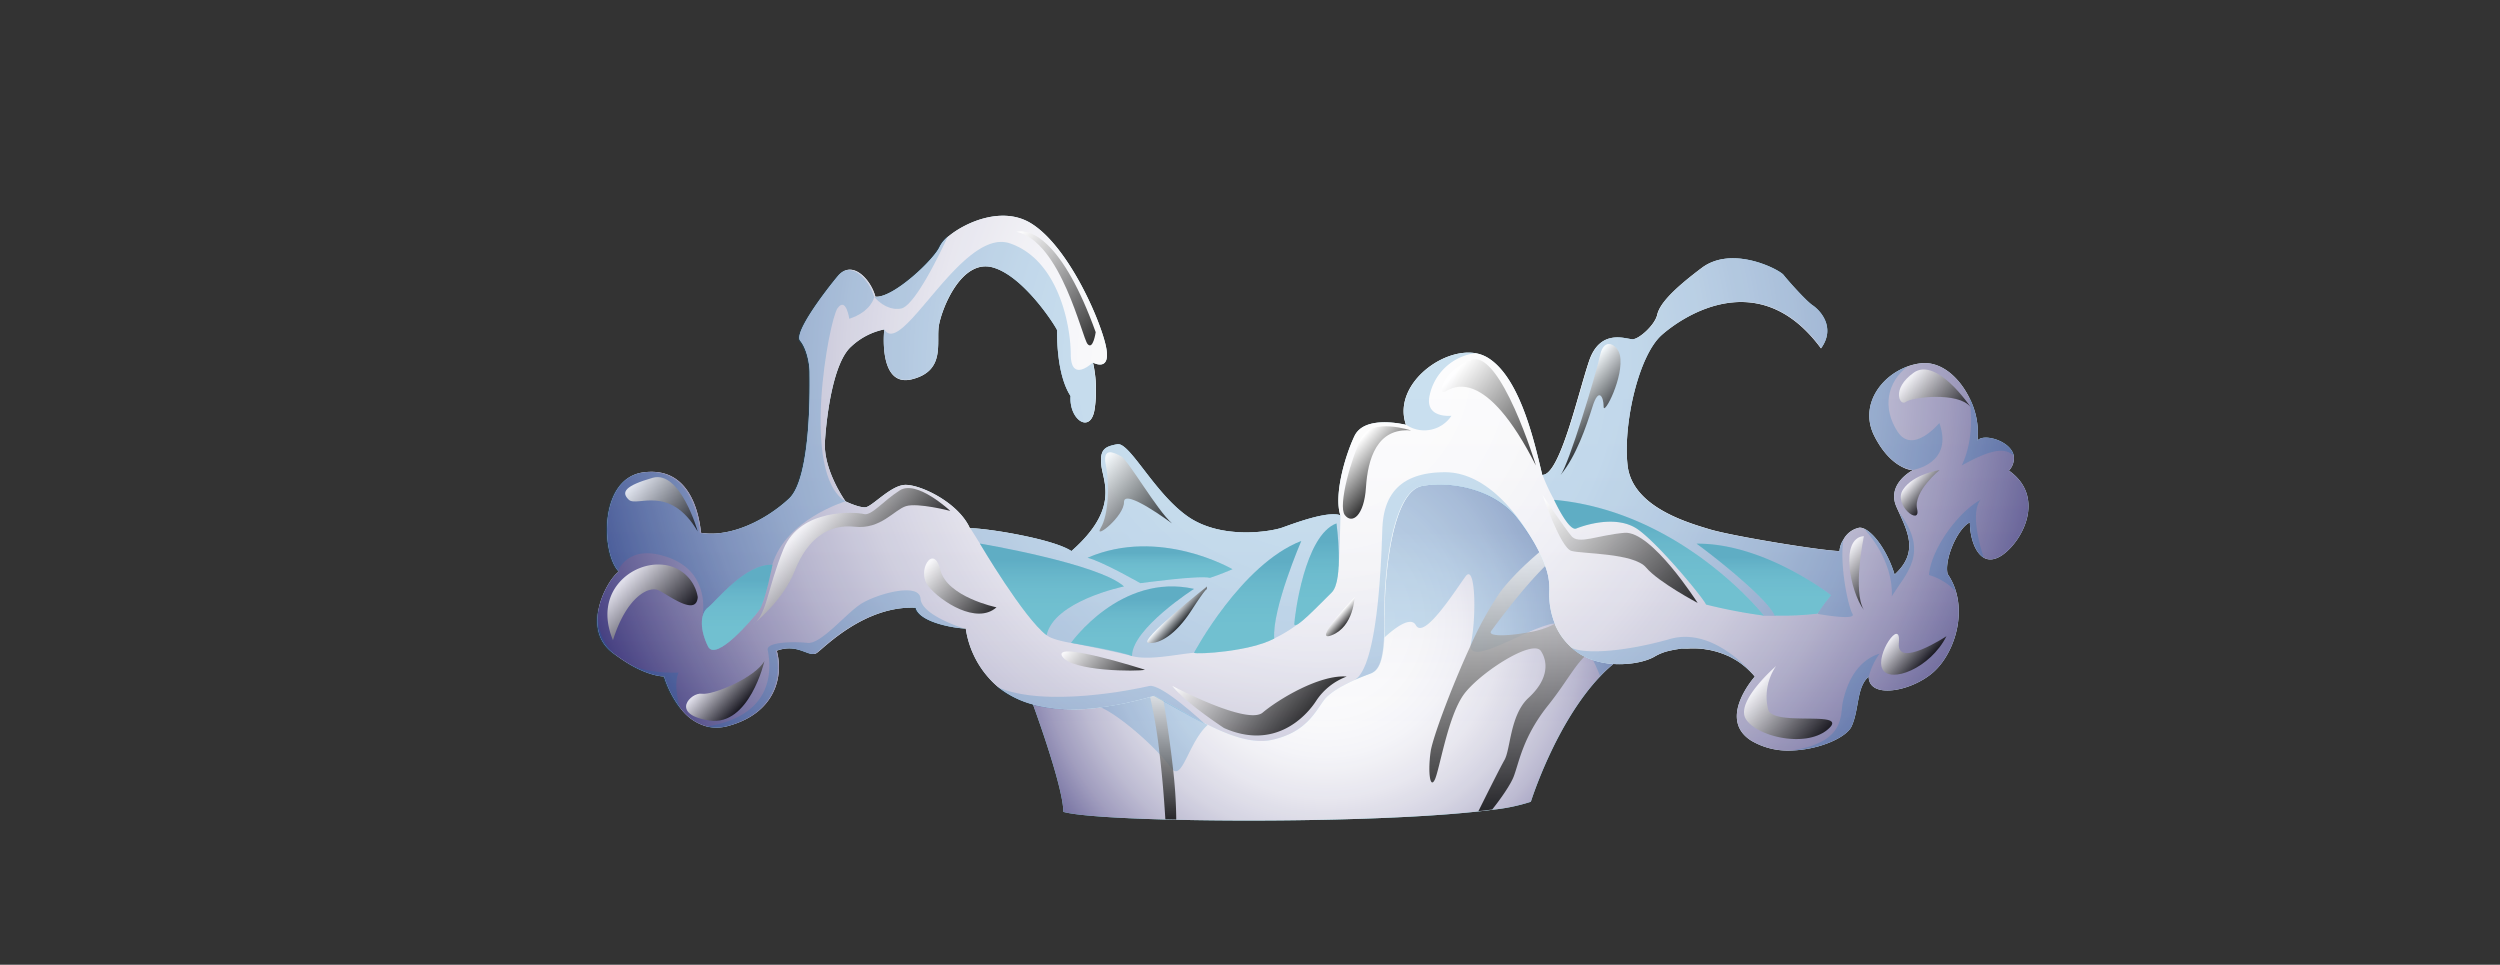 <svg xmlns="http://www.w3.org/2000/svg" xmlns:xlink="http://www.w3.org/1999/xlink" viewBox="0 0 512.37 197.72"><rect x="0" y="0" width="512.37" height="197.72" fill="#333333" stroke="none"/><defs><style>.cls-1{isolation:isolate;}.cls-2{fill:none;}.cls-3{fill:#81d0d3;}.cls-10,.cls-4,.cls-6{mix-blend-mode:color-burn;}.cls-4{fill:url(#radial-gradient);}.cls-11,.cls-12,.cls-13,.cls-14,.cls-15,.cls-16,.cls-17,.cls-18,.cls-19,.cls-5{opacity:0.1;mix-blend-mode:multiply;}.cls-5{fill:url(#linear-gradient);}.cls-6{fill:#0071bc;opacity:0.2;}.cls-20,.cls-21,.cls-22,.cls-23,.cls-24,.cls-25,.cls-26,.cls-27,.cls-28,.cls-29,.cls-30,.cls-31,.cls-32,.cls-33,.cls-34,.cls-35,.cls-36,.cls-37,.cls-38,.cls-39,.cls-7,.cls-8{opacity:0.8;}.cls-7,.cls-8{mix-blend-mode:screen;}.cls-7{fill:url(#linear-gradient-2);}.cls-8{fill:url(#linear-gradient-3);}.cls-9{fill:#d9f7ff;}.cls-10{fill:url(#radial-gradient-2);}.cls-11{fill:url(#linear-gradient-4);}.cls-12{fill:url(#linear-gradient-5);}.cls-13{fill:url(#linear-gradient-6);}.cls-14{fill:url(#linear-gradient-7);}.cls-15{fill:url(#linear-gradient-8);}.cls-16{fill:url(#linear-gradient-9);}.cls-17{fill:url(#linear-gradient-10);}.cls-18{fill:url(#linear-gradient-11);}.cls-19{fill:url(#linear-gradient-12);}.cls-20,.cls-21,.cls-22,.cls-23,.cls-24,.cls-25,.cls-26,.cls-27,.cls-28,.cls-29,.cls-30,.cls-31,.cls-32,.cls-33,.cls-34,.cls-35,.cls-36,.cls-37,.cls-38,.cls-39{mix-blend-mode:color-dodge;}.cls-20{fill:url(#linear-gradient-13);}.cls-21{fill:url(#linear-gradient-14);}.cls-22{fill:url(#linear-gradient-15);}.cls-23{fill:url(#linear-gradient-16);}.cls-24{fill:url(#linear-gradient-17);}.cls-25{fill:url(#linear-gradient-18);}.cls-26{fill:url(#linear-gradient-19);}.cls-27{fill:url(#linear-gradient-20);}.cls-28{fill:url(#linear-gradient-21);}.cls-29{fill:url(#linear-gradient-22);}.cls-30{fill:url(#linear-gradient-23);}.cls-31{fill:url(#linear-gradient-24);}.cls-32{fill:url(#linear-gradient-25);}.cls-33{fill:url(#linear-gradient-26);}.cls-34{fill:url(#linear-gradient-27);}.cls-35{fill:url(#linear-gradient-28);}.cls-36{fill:url(#linear-gradient-29);}.cls-37{fill:url(#linear-gradient-30);}.cls-38{fill:url(#linear-gradient-31);}.cls-39{fill:url(#linear-gradient-32);}</style><radialGradient id="radial-gradient" cx="1477.16" cy="127.29" r="77.1" gradientTransform="matrix(-1, 0, 0, 1, 1748.94, 0)" gradientUnits="userSpaceOnUse"><stop offset="0" stop-color="#fff"/><stop offset="0.22" stop-color="#fcfcfd"/><stop offset="0.36" stop-color="#f4f4f8"/><stop offset="0.47" stop-color="#e6e5ee"/><stop offset="0.58" stop-color="#d1d0e0"/><stop offset="0.68" stop-color="#b7b5ce"/><stop offset="0.77" stop-color="#9793b8"/><stop offset="0.85" stop-color="#706c9e"/><stop offset="0.93" stop-color="#453f81"/><stop offset="1" stop-color="#1b1464"/></radialGradient><linearGradient id="linear-gradient" x1="1476.81" y1="168.12" x2="1476.81" y2="108.94" gradientTransform="matrix(-1, 0, 0, 1, 1748.94, 0)" xlink:href="#radial-gradient"/><linearGradient id="linear-gradient-2" x1="1436.68" y1="166.34" x2="1436.68" y2="111.38" gradientTransform="matrix(-1, 0, 0, 1, 1748.94, 0)" gradientUnits="userSpaceOnUse"><stop offset="0"/><stop offset="1" stop-color="#fff"/></linearGradient><linearGradient id="linear-gradient-3" x1="1511.07" y1="168.01" x2="1511.07" y2="139.44" xlink:href="#linear-gradient-2"/><radialGradient id="radial-gradient-2" cx="270.83" cy="74.63" r="167.66" gradientTransform="matrix(1, 0, 0, 1, 0, 0)" xlink:href="#radial-gradient"/><linearGradient id="linear-gradient-4" x1="268.97" y1="153.79" x2="268.97" y2="44.23" gradientUnits="userSpaceOnUse"><stop offset="0" stop-color="#1b1464"/><stop offset="0.07" stop-color="#453f81"/><stop offset="0.15" stop-color="#706c9e"/><stop offset="0.23" stop-color="#9793b8"/><stop offset="0.32" stop-color="#b7b5ce"/><stop offset="0.42" stop-color="#d1d0e0"/><stop offset="0.53" stop-color="#e6e5ee"/><stop offset="0.64" stop-color="#f4f4f8"/><stop offset="0.78" stop-color="#fcfcfd"/><stop offset="1" stop-color="#fff"/></linearGradient><linearGradient id="linear-gradient-5" x1="1387.44" y1="126.17" x2="1387.44" y2="114.19" gradientTransform="matrix(-1, 0, 0, 1, 1748.94, 0)" xlink:href="#radial-gradient"/><linearGradient id="linear-gradient-6" x1="1408.93" y1="126.17" x2="1408.93" y2="106.86" gradientTransform="matrix(-1, 0, 0, 1, 1748.94, 0)" xlink:href="#radial-gradient"/><linearGradient id="linear-gradient-7" x1="1479.11" y1="128.11" x2="1479.11" y2="111.15" gradientTransform="matrix(-1, 0, 0, 1, 1748.94, 0)" xlink:href="#radial-gradient"/><linearGradient id="linear-gradient-8" x1="1493.24" y1="133.87" x2="1493.24" y2="115.16" gradientTransform="matrix(-1, 0, 0, 1, 1748.94, 0)" xlink:href="#radial-gradient"/><linearGradient id="linear-gradient-9" x1="1511.2" y1="119.52" x2="1511.2" y2="113.38" gradientTransform="matrix(-1, 0, 0, 1, 1748.94, 0)" xlink:href="#radial-gradient"/><linearGradient id="linear-gradient-10" x1="1516.86" y1="134.45" x2="1516.86" y2="122.84" gradientTransform="matrix(-1, 0, 0, 1, 1748.94, 0)" xlink:href="#radial-gradient"/><linearGradient id="linear-gradient-11" x1="1533.35" y1="130.17" x2="1533.35" y2="114.88" gradientTransform="matrix(-1, 0, 0, 1, 1748.94, 0)" xlink:href="#radial-gradient"/><linearGradient id="linear-gradient-12" x1="1597.86" y1="133.2" x2="1597.86" y2="118.99" gradientTransform="matrix(-1, 0, 0, 1, 1748.94, 0)" xlink:href="#radial-gradient"/><linearGradient id="linear-gradient-13" x1="1464.51" y1="98.74" x2="1471.88" y2="92.13" xlink:href="#linear-gradient-2"/><linearGradient id="linear-gradient-14" x1="1431.72" y1="92.75" x2="1450.36" y2="76.05" xlink:href="#linear-gradient-2"/><linearGradient id="linear-gradient-15" x1="1481.45" y1="148.2" x2="1499.87" y2="131.69" xlink:href="#linear-gradient-2"/><linearGradient id="linear-gradient-16" x1="1472.79" y1="127.61" x2="1474.55" y2="126.03" xlink:href="#linear-gradient-2"/><linearGradient id="linear-gradient-17" x1="1569.01" y1="121.32" x2="1584.16" y2="107.74" xlink:href="#linear-gradient-2"/><linearGradient id="linear-gradient-18" x1="1546.77" y1="126.81" x2="1558.95" y2="115.89" xlink:href="#linear-gradient-2"/><linearGradient id="linear-gradient-19" x1="1517.37" y1="140.76" x2="1528.23" y2="131.02" xlink:href="#linear-gradient-2"/><linearGradient id="linear-gradient-20" x1="1596.2" y1="144.2" x2="1602.81" y2="138.27" xlink:href="#linear-gradient-2"/><linearGradient id="linear-gradient-21" x1="1611.03" y1="128.85" x2="1621.56" y2="119.41" xlink:href="#linear-gradient-2"/><linearGradient id="linear-gradient-22" x1="1403.34" y1="126.28" x2="1431.25" y2="101.26" xlink:href="#linear-gradient-2"/><linearGradient id="linear-gradient-23" x1="1376.73" y1="152.24" x2="1388.97" y2="141.26" xlink:href="#linear-gradient-2"/><linearGradient id="linear-gradient-24" x1="1354.27" y1="135.91" x2="1360.62" y2="130.21" xlink:href="#linear-gradient-2"/><linearGradient id="linear-gradient-25" x1="1363.15" y1="120.83" x2="1371.06" y2="113.74" xlink:href="#linear-gradient-2"/><linearGradient id="linear-gradient-26" x1="1347.71" y1="86.32" x2="1357.55" y2="77.5" xlink:href="#linear-gradient-2"/><linearGradient id="linear-gradient-27" x1="1353.04" y1="102.08" x2="1357.09" y2="98.45" xlink:href="#linear-gradient-2"/><linearGradient id="linear-gradient-28" x1="1420.03" y1="87.3" x2="1428.01" y2="80.15" xlink:href="#linear-gradient-2"/><linearGradient id="linear-gradient-29" x1="1511.32" y1="110.19" x2="1525.51" y2="97.47" xlink:href="#linear-gradient-2"/><linearGradient id="linear-gradient-30" x1="1506.19" y1="127.23" x2="1508.42" y2="125.24" xlink:href="#linear-gradient-2"/><linearGradient id="linear-gradient-31" x1="1522.28" y1="67.4" x2="1541.79" y2="49.91" xlink:href="#linear-gradient-2"/><linearGradient id="linear-gradient-32" x1="1606.22" y1="109.24" x2="1618.24" y2="98.46" xlink:href="#linear-gradient-2"/></defs><g class="cls-1"><g id="Layer_2" data-name="Layer 2"><g id="bg"><rect class="cls-2" width="512.37" height="197.72" transform="translate(512.37 197.72) rotate(180)"/></g><g id="_8" data-name="8"><path class="cls-3" d="M211.35,143.39s6.58,17.68,6.58,23c2.64.75,10.6,1.29,20.91,1.57l2.23.05c19.61.44,46.51,0,62-1.72,1-.1,1.94-.22,2.83-.34a37.47,37.47,0,0,0,7.84-1.63s5-16,14.21-25.7a28.15,28.15,0,0,1,5-4.22c-.44-.93-.89-1.86-1.35-2.78-.87-1.76-1.76-3.51-2.65-5.19-3.07-5.86-6-11.06-7.8-14-.73-1.25-1.24-2.11-1.45-2.46l-.11-.18-9.78-11.29-23.9-3L280.78,118l-8.28,17.5-16.32,5.08-18.56-1.83-.49,0-2.47,0-12.18-.13-4.17,0Z"/><path class="cls-4" d="M211.35,143.39s6.58,17.68,6.58,23c2.64.75,10.6,1.29,20.91,1.57l2.23.05c19.61.44,46.51,0,62-1.72,1-.1,1.94-.22,2.83-.34a37.47,37.47,0,0,0,7.84-1.63s5-16,14.21-25.7a28.15,28.15,0,0,1,5-4.22c-.44-.93-.89-1.86-1.35-2.78-.87-1.76-1.76-3.51-2.65-5.19-3.07-5.86-6-11.06-7.8-14-.73-1.25-1.24-2.11-1.45-2.46l-.11-.18-9.78-11.29-23.9-3L280.78,118l-8.28,17.5-16.32,5.08-18.56-1.83-.49,0-2.47,0-12.18-.13-4.17,0Z"/><path class="cls-5" d="M211.35,143.39s6.58,17.68,6.58,23c2.64.75,10.6,1.29,20.91,1.57l2.23.05c19.61.44,46.51,0,62-1.72,1-.1,1.94-.22,2.83-.34a37.47,37.47,0,0,0,7.84-1.63s5-16,14.21-25.7a28.15,28.15,0,0,1,5-4.22c-.44-.93-.89-1.86-1.35-2.78-.87-1.76-1.76-3.51-2.65-5.19-3.07-5.86-6-11.06-7.8-14-.73-1.25-1.24-2.11-1.45-2.46l-.11-.18-9.78-11.29-23.9-3L280.78,118l-8.28,17.5-16.32,5.08-18.56-1.83-.49,0-2.47,0-12.18-.13-4.17,0Z"/><path class="cls-6" d="M223.77,144.51c2.61-.15,9.74,5.59,13.89,10.06a23.65,23.65,0,0,1,2.29,2.74,2.41,2.41,0,0,0,.49.54c2.67,2.1,4.1-11.78,11.74-10.89,8.09.94,29.35-14.11,29.35-14.11s7-7.72,8.66-4.7,8.09-7.16,10.16-10,2.26,8.28,1.13,13.59a3.19,3.19,0,0,0-.08.64h0c0,3.07,6.38-.4,11.84-2.8a31.64,31.64,0,0,1,4.42-1.65,3.57,3.57,0,0,1,1.11-.12c2.84.06,5.27,3.17,6.91,6a34,34,0,0,1,2.24,4.71,28.15,28.15,0,0,1,5-4.22c-.44-.93-.89-1.86-1.35-2.78-.87-1.76-1.76-3.51-2.65-5.19-3.07-5.86-6-11.06-7.8-14-.73-1.25-1.24-2.11-1.45-2.46l-.11-.18-9.78-11.29-23.9-3L280.78,118l-8.28,17.5-16.32,5.08-18.56-1.83-.49,0-2.47,0-12.18-.13C222.18,141.69,222.3,144.6,223.77,144.51Z"/><path class="cls-7" d="M294,159.9c1-1.75,2.71-13.39,6.21-17.85s14-11.15,15.62-8.6,1.27,6.05-2.55,9.56-3.67,10.51-4.94,12.75c-.87,1.52-3.65,7.08-5.34,10.48,1-.1,1.94-.22,2.83-.34,1.59-2,3.74-5,4.42-6.8,1.12-3,1.91-8.12,7-14.5,3.93-4.91,5.87-9,8.38-10.74a4.69,4.69,0,0,1,2.46-.89,6.94,6.94,0,0,0,3.41-1.4c-.87-1.76-1.76-3.51-2.65-5.19-2.85,0-8.06.07-10.12,1.45a0,0,0,0,0,0,0,17.63,17.63,0,0,1-5.53,1.77c-4.07.77-8.48.92-7.57-.3,1.2-1.61,9.57-13.17,15.43-17-.73-1.25-1.24-2.11-1.45-2.46-3.78,2.9-9,7.28-12.23,11.62a68.08,68.08,0,0,0-6,10.9h0c-4,8.69-7.73,18.84-8.16,21.59C292.61,158.15,293.08,161.65,294,159.9Z"/><path class="cls-8" d="M234.66,138.66a101,101,0,0,1,3,15.91c.67,5.5,1,10.53,1.18,13.34l2.23.05a94.71,94.71,0,0,0-.63-10.11c-.75-7-2-14.59-2.82-19.12l-.49,0Z"/><path class="cls-9" d="M410.34,113.78c-1.49,1-2.74,1.09-3.74.53h0c-1.89-1.07-2.87-4.34-2.87-7.26-2.53,1.21-5.29,7.58-4.57,10.59a12.68,12.68,0,0,1,1.71,3.61c1.86,6.32-1.05,13.63-5,16.82-4.28,3.48-11.46,4.84-12.7,1.65a2.82,2.82,0,0,1-.18-1.05c-2.52,2.13-1.92,6.65-3.49,10.14-1,2.3-6.58,4.82-12.28,5h0a14.81,14.81,0,0,1-8.28-2c-6.95-4.36.39-12.78.71-13.14h0l0,0-.06-.07c-.07-.09-.19-.24-.36-.43l-.29-.3c-.17-.18-.34-.36-.52-.52a.94.94,0,0,0-.18-.17l-.16-.15a.13.13,0,0,0-.06-.05,3.17,3.17,0,0,0-.34-.3.19.19,0,0,0-.1-.08,2.54,2.54,0,0,0-.24-.2,13.22,13.22,0,0,0-1.93-1.32l-.4-.23-.61-.32-.42-.18a17.78,17.78,0,0,0-2.1-.77c-.35-.1-.71-.19-1.06-.27a5,5,0,0,0-.53-.11l-.52-.09c-.35-.06-.7-.11-1-.14s-.5-.05-.75-.06a19,19,0,0,0-2,0l-.63,0-.53,0c-.18,0-.35,0-.52.06-.76.1-1.47.23-2.12.38a10.58,10.58,0,0,0-3,1.14c-1.7,1.06-5.08,1.82-8.6,1.59a17.14,17.14,0,0,1-4.13-.79,12.76,12.76,0,0,1-1.67-.69,10.61,10.61,0,0,1-1.59-.95,13.32,13.32,0,0,1-1.15-.93h0a13.2,13.2,0,0,1-3.4-4.78.32.32,0,0,1,0-.09,16.16,16.16,0,0,1-1.14-7,12.91,12.91,0,0,0-.82-4.76h0a24.25,24.25,0,0,0-1.19-2.83c-.18-.36-.37-.73-.57-1.1l-.09-.17-.1-.19a44.28,44.28,0,0,0-3.88-5.73c-4.53-5.73-13.32-7.58-19.42-6.47s-7.77,18.12-7.68,26.72c0,1.69,0,3.14-.06,4.39-.28,5.09-1.24,6.75-2.8,7.32-.69.25-1.89.7-3.22,1.29l0,0c-2.41,1.08-5.26,2.61-6.45,4.27-1.85,2.59-3.79,6.57-10.64,8.05-3.8.82-8.38-.76-13-3.06l-.49-.24c-2.86-1.42-5.73-3.11-8.48-4.65l-2-1.12-.72.21a71.1,71.1,0,0,1-10.1,2.16,35.7,35.7,0,0,1-13.88-.51,19.48,19.48,0,0,1-7.52-3.74h0a19.42,19.42,0,0,1-6.5-11.88c-1.76,0-9.43-1.11-10.26-4.26-10.45-.46-18.68,8.14-20.25,9.25s-3.78-2.08-8.23-.44c1.44,5.17-.24,12.75-9.87,15.4a8.74,8.74,0,0,1-4.46.13h0a9.9,9.9,0,0,1-5.24-3.54h0a21,21,0,0,1-3.52-6.72s-4.09.15-10.59-4.9c-3.15-2.46-3.5-6-2.75-9.27v0c.8-3.43,2.82-6.45,4.07-7.32-3.61-3.73-4.09-19.13,5.05-20.33s11.31,7.7,11.79,12.39c6.14,1,13.36-2.65,18.05-7s4.22-24.07,4.22-25.87-.61-4.93-1.93-6.5,4.81-9.75,7.7-13.23,6.74.6,7.7,4.21c3.61.36,12.16-7.7,13.24-10.35a6.39,6.39,0,0,1,1.87-2.12v0c3.54-2.88,11.17-6.21,17-2.43,7.5,4.81,13.92,19.49,15.12,25S224,74.31,224,74.31a26.13,26.13,0,0,1,.36,9.39c-.72,5.41-5.3,2.41-4.94-2.53-3-4.57-2.76-13.11-2.76-13.47s-6.62-11-13.12-12.88S193,63.24,192.42,66.73s1.44,9.27-5.54,11-5.65-10.22-5.65-10.22a13.89,13.89,0,0,0-6.74,3.48c-3.61,3.13-5.05,13.6-5.42,19.5s4.22,12.27,4.22,12.27,2.76,1.33,4.09,1.21,5.05-4.34,7.94-4.58,10.57,3.26,13.24,8.41l0,0c.07.16.15.3.22.46h.07c3.37,0,17,2.18,20.74,4.69,9.87-8.66,6.5-14.2,6.14-17.54s.72-3.88,3.25-4.36,7.58,10,14.44,14.8,17,3.13,19.37,2.29,9.31-3.49,11.92-2.53c-1.33-4,.84-11.91,2.89-16.24s10.07-2.41,10.56-2.3h0c-2.81-7.95,7.16-15.79,14.18-14.69a7.15,7.15,0,0,1,2.67,1c6.71,4.19,9.6,17.92,11.05,23.86a.64.64,0,0,0,0,.09c3.61.24,7.34-16.61,9.63-23.35s7.58-4.45,8.9-4.45,4.57-2.89,5.05-5,2.89-4.94,9.15-9.63,15.88.36,16.73,1.44,4.57,5.3,6,6.26,4.82,4.45,1.69,8.79c-12.4-16.85-27.8-7-32.61-2.77S332.61,87,333.57,95.4s12,11.64,16.84,13.09,23.35,4.45,26.6,4.45a4.69,4.69,0,0,1,.79-2.32s0,0,0,0a4.72,4.72,0,0,1,3.29-2.47,2,2,0,0,1,.91.19h0c2.05.86,4.83,4.64,6.29,9.42,4.83-4.39,2.84-8.48.91-12.73,0,0,0,0,0,0-.18-.4-.37-.8-.54-1.2-2.05-4.7,3.37-7.47,3.37-7.47a5.58,5.58,0,0,1-2-.58h0c-1.61-.76-3.92-2.52-5.92-6.5-3-6.07,1.21-12.14,6.88-14.18a11.91,11.91,0,0,1,2.62-.63c4.1-.5,7.81,2.73,9.93,6.93a.08.08,0,0,0,0,0,15.72,15.72,0,0,1,1.74,8.93c1.12-1.6,6.87,0,7.44,3.12a3.71,3.71,0,0,1-1,3C419.24,101.75,414.67,110.77,410.34,113.78Z"/><path class="cls-10" d="M410.34,113.78c-1.49,1-2.74,1.09-3.74.53h0c-1.89-1.07-2.87-4.34-2.87-7.26-2.53,1.21-5.29,7.58-4.57,10.59a12.68,12.68,0,0,1,1.71,3.61c1.86,6.32-1.05,13.63-5,16.82-4.28,3.48-11.46,4.84-12.7,1.65a2.82,2.82,0,0,1-.18-1.05c-2.52,2.13-1.92,6.65-3.49,10.14-1,2.3-6.58,4.82-12.28,5h0a14.81,14.81,0,0,1-8.28-2c-6.95-4.36.39-12.78.71-13.14h0l0,0-.06-.07c-.07-.09-.19-.24-.36-.43l-.29-.3c-.17-.18-.34-.36-.52-.52a.94.94,0,0,0-.18-.17l-.16-.15a.13.13,0,0,0-.06-.05,3.17,3.17,0,0,0-.34-.3.19.19,0,0,0-.1-.08,2.54,2.54,0,0,0-.24-.2,13.22,13.22,0,0,0-1.93-1.32l-.4-.23-.61-.32-.42-.18a17.78,17.78,0,0,0-2.1-.77c-.35-.1-.71-.19-1.06-.27a5,5,0,0,0-.53-.11l-.52-.09c-.35-.06-.7-.11-1-.14s-.5-.05-.75-.06a19,19,0,0,0-2,0l-.63,0-.53,0c-.18,0-.35,0-.52.06-.76.1-1.47.23-2.12.38a10.58,10.58,0,0,0-3,1.14c-1.7,1.06-5.08,1.82-8.6,1.59a17.14,17.14,0,0,1-4.13-.79,12.76,12.76,0,0,1-1.67-.69,10.61,10.61,0,0,1-1.59-.95,13.32,13.32,0,0,1-1.15-.93h0a13.2,13.2,0,0,1-3.4-4.78.32.32,0,0,1,0-.09,16.16,16.16,0,0,1-1.14-7,12.91,12.91,0,0,0-.82-4.76h0a24.25,24.25,0,0,0-1.19-2.83c-.18-.36-.37-.73-.57-1.1l-.09-.17-.1-.19a44.28,44.28,0,0,0-3.88-5.73c-4.53-5.73-13.32-7.58-19.42-6.47s-7.77,18.12-7.68,26.72c0,1.69,0,3.14-.06,4.39-.28,5.09-1.24,6.75-2.8,7.32-.69.25-1.89.7-3.22,1.29l0,0c-2.41,1.08-5.26,2.61-6.45,4.27-1.85,2.59-3.79,6.57-10.64,8.05-3.8.82-8.38-.76-13-3.06l-.49-.24c-2.86-1.42-5.73-3.11-8.48-4.65l-2-1.12-.72.21a71.1,71.1,0,0,1-10.1,2.16,35.7,35.7,0,0,1-13.88-.51,19.48,19.48,0,0,1-7.52-3.74h0a19.42,19.42,0,0,1-6.5-11.88c-1.76,0-9.43-1.11-10.26-4.26-10.45-.46-18.68,8.14-20.25,9.25s-3.78-2.08-8.23-.44c1.44,5.17-.24,12.75-9.87,15.4a8.74,8.74,0,0,1-4.46.13h0a9.9,9.9,0,0,1-5.24-3.54h0a21,21,0,0,1-3.52-6.72s-4.09.15-10.59-4.9c-3.15-2.46-3.5-6-2.75-9.27v0c.8-3.43,2.82-6.45,4.07-7.32-3.61-3.73-4.09-19.13,5.05-20.33s11.31,7.7,11.79,12.39c6.14,1,13.36-2.65,18.05-7s4.22-24.07,4.22-25.87-.61-4.93-1.93-6.5,4.81-9.75,7.7-13.23,6.74.6,7.7,4.21c3.61.36,12.16-7.7,13.24-10.35a6.39,6.39,0,0,1,1.87-2.12v0c3.54-2.88,11.17-6.21,17-2.43,7.5,4.81,13.92,19.49,15.12,25S224,74.31,224,74.31a26.13,26.13,0,0,1,.36,9.39c-.72,5.41-5.3,2.41-4.94-2.53-3-4.57-2.76-13.11-2.76-13.47s-6.62-11-13.12-12.88S193,63.24,192.42,66.73s1.44,9.27-5.54,11-5.65-10.22-5.65-10.22a13.89,13.89,0,0,0-6.74,3.48c-3.61,3.13-5.05,13.6-5.42,19.5s4.22,12.27,4.22,12.27,2.76,1.33,4.09,1.21,5.05-4.34,7.94-4.58,10.57,3.26,13.24,8.41l0,0c.07.16.15.3.22.46h.07c3.37,0,17,2.18,20.74,4.69,9.87-8.66,6.5-14.2,6.14-17.54s.72-3.88,3.25-4.36,7.58,10,14.44,14.8,17,3.13,19.37,2.29,9.31-3.49,11.92-2.53c-1.33-4,.84-11.91,2.89-16.24s10.07-2.41,10.56-2.3h0c-2.81-7.95,7.16-15.79,14.18-14.69a7.15,7.15,0,0,1,2.67,1c6.71,4.19,9.6,17.92,11.05,23.86a.64.64,0,0,0,0,.09c3.61.24,7.34-16.61,9.63-23.35s7.58-4.45,8.9-4.45,4.57-2.89,5.05-5,2.89-4.94,9.15-9.63,15.88.36,16.73,1.44,4.57,5.3,6,6.26,4.82,4.45,1.69,8.79c-12.4-16.85-27.8-7-32.61-2.77S332.61,87,333.57,95.4s12,11.64,16.84,13.09,23.35,4.45,26.6,4.45a4.69,4.69,0,0,1,.79-2.32s0,0,0,0a4.72,4.72,0,0,1,3.29-2.47,2,2,0,0,1,.91.19h0c2.05.86,4.83,4.64,6.29,9.42,4.83-4.39,2.84-8.48.91-12.73,0,0,0,0,0,0-.18-.4-.37-.8-.54-1.2-2.05-4.7,3.37-7.47,3.37-7.47a5.58,5.58,0,0,1-2-.58h0c-1.61-.76-3.92-2.52-5.92-6.5-3-6.07,1.21-12.14,6.88-14.18a11.91,11.91,0,0,1,2.62-.63c4.1-.5,7.81,2.73,9.93,6.93a.08.08,0,0,0,0,0,15.72,15.72,0,0,1,1.74,8.93c1.12-1.6,6.87,0,7.44,3.12a3.71,3.71,0,0,1-1,3C419.24,101.75,414.67,110.77,410.34,113.78Z"/><path class="cls-11" d="M410.34,113.78c-1.49,1-2.74,1.09-3.74.53h0c-1.89-1.07-2.87-4.34-2.87-7.26-2.53,1.21-5.29,7.58-4.57,10.59a12.68,12.68,0,0,1,1.71,3.61c1.86,6.32-1.05,13.63-5,16.82-4.28,3.48-11.46,4.84-12.7,1.65a2.82,2.82,0,0,1-.18-1.05c-2.52,2.13-1.92,6.65-3.49,10.14-1,2.3-6.58,4.82-12.28,5h0a14.81,14.81,0,0,1-8.28-2c-6.95-4.36.39-12.78.71-13.14h0l0,0-.06-.07c-.07-.09-.19-.24-.36-.43l-.29-.3c-.17-.18-.34-.36-.52-.52a.94.94,0,0,0-.18-.17l-.16-.15a.13.13,0,0,0-.06-.05,3.17,3.17,0,0,0-.34-.3.19.19,0,0,0-.1-.08,2.54,2.54,0,0,0-.24-.2,13.22,13.22,0,0,0-1.93-1.32l-.4-.23-.61-.32-.42-.18a17.78,17.78,0,0,0-2.1-.77c-.35-.1-.71-.19-1.06-.27a5,5,0,0,0-.53-.11l-.52-.09c-.35-.06-.7-.11-1-.14s-.5-.05-.75-.06a19,19,0,0,0-2,0l-.63,0-.53,0c-.18,0-.35,0-.52.06-.76.1-1.47.23-2.12.38a10.58,10.58,0,0,0-3,1.14c-1.7,1.06-5.08,1.82-8.6,1.59a17.14,17.14,0,0,1-4.13-.79,12.76,12.76,0,0,1-1.67-.69,10.61,10.61,0,0,1-1.59-.95,13.32,13.32,0,0,1-1.15-.93h0a13.2,13.2,0,0,1-3.4-4.78.32.32,0,0,1,0-.09,16.16,16.16,0,0,1-1.14-7,12.91,12.91,0,0,0-.82-4.76h0a24.25,24.25,0,0,0-1.19-2.83c-.18-.36-.37-.73-.57-1.1l-.09-.17-.1-.19a44.28,44.28,0,0,0-3.88-5.73c-4.53-5.73-13.32-7.58-19.42-6.47s-7.77,18.12-7.68,26.72c0,1.69,0,3.14-.06,4.39-.28,5.09-1.24,6.75-2.8,7.32-.69.25-1.89.7-3.22,1.29l0,0c-2.41,1.08-5.26,2.61-6.45,4.27-1.85,2.59-3.79,6.57-10.64,8.05-3.8.82-8.38-.76-13-3.06l-.49-.24c-2.86-1.42-5.73-3.11-8.48-4.65l-2-1.12-.72.21a71.1,71.1,0,0,1-10.1,2.16,35.7,35.7,0,0,1-13.88-.51,19.48,19.48,0,0,1-7.52-3.74h0a19.42,19.42,0,0,1-6.5-11.88c-1.76,0-9.43-1.11-10.26-4.26-10.45-.46-18.68,8.14-20.25,9.25s-3.78-2.08-8.23-.44c1.44,5.17-.24,12.75-9.87,15.4a8.74,8.74,0,0,1-4.46.13h0a9.9,9.9,0,0,1-5.24-3.54h0a21,21,0,0,1-3.52-6.72s-4.09.15-10.59-4.9c-3.15-2.46-3.5-6-2.75-9.27v0c.8-3.43,2.82-6.45,4.07-7.32-3.61-3.73-4.09-19.13,5.05-20.33s11.31,7.7,11.79,12.39c6.14,1,13.36-2.65,18.05-7s4.22-24.07,4.22-25.87-.61-4.93-1.93-6.5,4.81-9.75,7.7-13.23,6.74.6,7.7,4.21c3.61.36,12.16-7.7,13.24-10.35a6.39,6.39,0,0,1,1.87-2.12v0c3.54-2.88,11.17-6.21,17-2.43,7.5,4.81,13.92,19.49,15.12,25S224,74.31,224,74.31a26.13,26.13,0,0,1,.36,9.39c-.72,5.41-5.3,2.41-4.94-2.53-3-4.57-2.76-13.11-2.76-13.47s-6.62-11-13.12-12.88S193,63.24,192.42,66.73s1.44,9.27-5.54,11-5.65-10.22-5.65-10.22a13.89,13.89,0,0,0-6.74,3.48c-3.61,3.13-5.05,13.6-5.42,19.5s4.22,12.27,4.22,12.27,2.76,1.33,4.09,1.21,5.05-4.34,7.94-4.58,10.57,3.26,13.24,8.41l0,0c.07.16.15.3.22.46h.07c3.37,0,17,2.18,20.74,4.69,9.87-8.66,6.5-14.2,6.14-17.54s.72-3.88,3.25-4.36,7.58,10,14.44,14.8,17,3.13,19.37,2.29,9.31-3.49,11.92-2.53c-1.33-4,.84-11.91,2.89-16.24s10.07-2.41,10.56-2.3h0c-2.81-7.95,7.16-15.79,14.18-14.69a7.15,7.15,0,0,1,2.67,1c6.71,4.19,9.6,17.92,11.05,23.86a.64.64,0,0,0,0,.09c3.61.24,7.34-16.61,9.63-23.35s7.58-4.45,8.9-4.45,4.57-2.89,5.05-5,2.89-4.94,9.15-9.63,15.88.36,16.73,1.44,4.57,5.3,6,6.26,4.82,4.45,1.69,8.79c-12.4-16.85-27.8-7-32.61-2.77S332.61,87,333.57,95.4s12,11.64,16.84,13.09,23.35,4.45,26.6,4.45a4.69,4.69,0,0,1,.79-2.32s0,0,0,0a4.72,4.72,0,0,1,3.29-2.47,2,2,0,0,1,.91.19h0c2.05.86,4.83,4.64,6.29,9.42,4.83-4.39,2.84-8.48.91-12.73,0,0,0,0,0,0-.18-.4-.37-.8-.54-1.2-2.05-4.7,3.37-7.47,3.37-7.47a5.58,5.58,0,0,1-2-.58h0c-1.61-.76-3.92-2.52-5.92-6.5-3-6.07,1.21-12.14,6.88-14.18a11.91,11.91,0,0,1,2.62-.63c4.1-.5,7.81,2.73,9.93,6.93a.08.08,0,0,0,0,0,15.72,15.72,0,0,1,1.74,8.93c1.12-1.6,6.87,0,7.44,3.12a3.71,3.71,0,0,1-1,3C419.24,101.75,414.67,110.77,410.34,113.78Z"/><path class="cls-6" d="M126.6,117.15s2-6,10.56-2.84S144,126.17,144,126.17s11.55-1.11,14.28-10.42,15-13,15-13c-9.3-5.62-3.37-37.19-1.62-39.59s2.4,2.18,2.4,2.18c4.58-1.52,5.11-4.46,5.11-4.46-1-3.61-4.81-7.7-7.7-4.21s-9,11.67-7.7,13.23,1.93,4.69,1.93,6.5.48,21.54-4.22,25.87-11.91,7.94-18.05,7c-.48-4.69-2.64-13.6-11.79-12.39S123,113.42,126.6,117.15Z"/><path class="cls-6" d="M186.88,77.68c7-1.68,4.94-7.46,5.54-11S197,52.9,203.49,54.82s13.12,12.51,13.12,12.88-.24,8.9,2.76,13.47c-.36,4.94,4.22,7.94,4.94,2.53a26.13,26.13,0,0,0-.36-9.39s-4.48,4.3-4.5-1.7S216.9,53.29,207,49.88s-22.25,23.78-25.79,17.58C181.23,67.46,179.9,79.37,186.88,77.68Z"/><path class="cls-6" d="M179.18,60.84s2.3,2.95,5.47,2.4,9.38-14.3,9.64-14.87a6.39,6.39,0,0,0-1.87,2.12C191.34,53.14,182.79,61.2,179.18,60.84Z"/><path class="cls-6" d="M198.87,108.25l1.95,3.13,3.87,4.36s8.68,13.45,9.81,14.43,4.95,1.59,4.95,1.59,9.1,1.76,12.5,2.69,8.75-.27,12.75-.67,14.15-2,16.45-2.93a29.11,29.11,0,0,0,5.08-3.12s7.95-9.72,8.14-12,.36-10.15.36-10.15c-2.61-1-9.51,1.68-11.92,2.53s-12.51,2.52-19.37-2.29S231.53,90.56,229,91s-3.61,1-3.25,4.36,3.73,8.88-6.14,17.54C215.91,110.43,202.24,108.28,198.87,108.25Z"/><path class="cls-6" d="M384.11,89.24c2,4,4.31,5.74,5.92,6.5h0l2,.58s8.4-1.25,5.44-9.63c0,0-5.42,6.57-8.55,1.8S386.63,78.39,391,75.06C385.32,77.1,381.07,83.17,384.11,89.24Z"/><path class="cls-6" d="M402.05,95.4c6.8-3.78,9.06-3.46,10.68-2-.57-3.16-6.32-4.72-7.44-3.12a15.72,15.72,0,0,0-1.74-8.93C403.65,81.91,405.05,89.15,402.05,95.4Z"/><path class="cls-6" d="M399.15,117.63c-.72-3,2-9.38,4.57-10.59,0,2.92,1,6.19,2.87,7.26-.13-.38-3.09-8.81-.69-11.86-4.78,2.67-10.13,10.19-10.56,15.4a12.36,12.36,0,0,1,5.52,3.4A12.68,12.68,0,0,0,399.15,117.63Z"/><path class="cls-6" d="M387.72,122.2c.36-7.4-5.35-13.51-5.69-13.87,2.05.86,4.83,4.64,6.29,9.42,4.83-4.39,2.84-8.48.91-12.73C395.46,113.28,390.75,117.36,387.72,122.2Z"/><path class="cls-6" d="M316.12,97.3a38.19,38.19,0,0,0,2.4,5.14L330.84,106l5.62,2.12,7.52,4.86,7.41,9.43,10.11,3.8h2.27s6-2.2,9.71-3.52c-.56,1.84-.94,3.13-.94,3.13s8,1.45,7.13,0-2.68-9.88-1.87-15.16a4.69,4.69,0,0,0-.79,2.32c-3.25,0-21.78-3-26.6-4.45s-15.88-4.64-16.84-13.09,2.28-22.65,7.1-26.86,20.21-14.08,32.61,2.77c3.13-4.34-.24-7.83-1.69-8.79s-5.17-5.17-6-6.26-10.47-6.13-16.73-1.44-8.66,7.46-9.15,9.63-3.73,5-5.05,5S328,67.21,325.75,74,319.73,97.54,316.12,97.3Z"/><path class="cls-6" d="M383.2,139.71c-.11-.66-.18-1.05-.18-1.05A2.82,2.82,0,0,0,383.2,139.71Z"/><path class="cls-6" d="M367.25,153.78c5.7-.16,11.25-2.68,12.28-5,1.57-3.49,1-8,3.49-10.14a13.73,13.73,0,0,1,2.23-4.7c-5.31,1.7-6.91,7.11-7.54,9.77S378.44,152.14,367.25,153.78Z"/><path class="cls-6" d="M288.2,87.07a6.66,6.66,0,0,0,9.27-1.86s-5.35.59-4.52-3.93a11,11,0,0,1,9.43-8.9C295.36,71.28,285.39,79.12,288.2,87.07Z"/><path class="cls-6" d="M322,132.72a13.32,13.32,0,0,0,1.15.93c5,3.61,13,2.69,16,.84s13.87-3.85,20.47,4.14c-.48-.61-8.32-10.24-17.36-7.67C333,133.6,324.69,134.14,322,132.72Z"/><path class="cls-6" d="M277.62,139.35c1.33-.59,2.53-1,3.22-1.29,1.94-.71,3-3.11,2.86-11.71s1.58-25.61,7.68-26.72,14.89.74,19.42,6.47a43.55,43.55,0,0,1,4,5.92c-.86-1.7-8.07-15.24-18.64-15.24-11.28,0-12.69,7-12.86,11.8S282.55,136.6,277.62,139.35Z"/><path class="cls-6" d="M204.23,140.74c5.26,4.33,14.8,7,32.22,1.88,3.34,1.81,6.94,4,10.51,5.77,0,0-8.92-8.39-11.45-7.79S214.09,145.2,204.23,140.74Z"/><path class="cls-6" d="M144.64,148.93a8.74,8.74,0,0,0,4.46-.13c9.63-2.65,11.31-10.23,9.87-15.4,4.45-1.64,6.65,1.55,8.23.44s9.8-9.71,20.25-9.25c.83,3.15,8.5,4.26,10.26,4.26,0,0-8.83-2.67-9.05-6.15s-9.21-.9-12.29,1.12-8.14,8.24-10.84,7.94-8.47-.24-8.19,1.44S160.24,146.54,144.64,148.93Z"/><path class="cls-6" d="M125.27,133.76c6.5,5.05,10.59,4.9,10.59,4.9a21,21,0,0,0,3.52,6.72c-.49-1.85-1.27-5.51-.31-7.53-18.58.5-16.54-13.38-16.54-13.38v0C121.77,127.72,122.12,131.3,125.27,133.76Z"/><path class="cls-3" d="M375.28,122s-13.7-10.73-27.56-10.57c4.93,3.6,14.72,11.59,16,14.72a60.27,60.27,0,0,0,8.77-.39A36.28,36.28,0,0,1,375.28,122Z"/><path class="cls-12" d="M375.28,122s-13.7-10.73-27.56-10.57c4.93,3.6,14.72,11.59,16,14.72a60.27,60.27,0,0,0,8.77-.39A36.28,36.28,0,0,1,375.28,122Z"/><path class="cls-3" d="M361.5,126.17s-16.83-21.38-43-23.73c0,0,3,6.5,4.54,5.88s8.22-2.9,12.6.15,13.78,14.49,14,15.43A108.9,108.9,0,0,0,361.5,126.17Z"/><path class="cls-13" d="M361.5,126.17s-16.83-21.38-43-23.73c0,0,3,6.5,4.54,5.88s8.22-2.9,12.6.15,13.78,14.49,14,15.43A108.9,108.9,0,0,0,361.5,126.17Z"/><path class="cls-3" d="M273.91,107.27s1.59,11.66-1,14.18-7.72,8-7.64,6.38S267.36,109.7,273.91,107.27Z"/><path class="cls-14" d="M273.91,107.27s1.59,11.66-1,14.18-7.72,8-7.64,6.38S267.36,109.7,273.91,107.27Z"/><path class="cls-3" d="M266.69,110.87s-6,13.93-5.54,20c-5,2.68-15.77,3.27-16.44,2.93C244.71,133.78,254.36,115.66,266.69,110.87Z"/><path class="cls-15" d="M266.69,110.87s-6,13.93-5.54,20c-5,2.68-15.77,3.27-16.44,2.93C244.71,133.78,254.36,115.66,266.69,110.87Z"/><path class="cls-3" d="M252.59,116.66s-14.93-8.74-29.7-2.35c3.19.84,10.82,5.21,10.82,5.21s12.17-1.68,14.27-1.09C250.24,117.69,252.59,116.66,252.59,116.66Z"/><path class="cls-16" d="M252.59,116.66s-14.93-8.74-29.7-2.35c3.19.84,10.82,5.21,10.82,5.21s12.17-1.68,14.27-1.09C250.24,117.69,252.59,116.66,252.59,116.66Z"/><path class="cls-3" d="M244.71,120.69S232,128.83,232,134.45c-2.85-1.09-12.5-2.69-12.5-2.69S229.68,117.34,244.71,120.69Z"/><path class="cls-17" d="M244.71,120.69S232,128.83,232,134.45c-2.85-1.09-12.5-2.69-12.5-2.69S229.68,117.34,244.71,120.69Z"/><path class="cls-3" d="M230.36,120.19s-14.35,2.94-15.86,10c-4.62-3.44-13.68-18.79-13.68-18.79S225.15,115.48,230.36,120.19Z"/><path class="cls-18" d="M230.36,120.19s-14.35,2.94-15.86,10c-4.62-3.44-13.68-18.79-13.68-18.79S225.15,115.48,230.36,120.19Z"/><path class="cls-3" d="M158.32,115.75s-1.53,7.68-2.73,9.31-8.85,10.71-10.48,7.43-1.75-6.65,0-8S152.75,115.49,158.32,115.75Z"/><path class="cls-19" d="M158.32,115.75s-1.53,7.68-2.73,9.31-8.85,10.71-10.48,7.43-1.75-6.65,0-8S152.75,115.49,158.32,115.75Z"/><path class="cls-6" d="M375.28,122s-13.7-10.73-27.56-10.57c4.93,3.6,14.72,11.59,16,14.72a60.27,60.27,0,0,0,8.77-.39A36.28,36.28,0,0,1,375.28,122Z"/><path class="cls-6" d="M361.5,126.17s-16.83-21.38-43-23.73c0,0,3,6.5,4.54,5.88s8.22-2.9,12.6.15,13.78,14.49,14,15.43A108.9,108.9,0,0,0,361.5,126.17Z"/><path class="cls-6" d="M273.91,107.27s1.59,11.66-1,14.18-7.72,8-7.64,6.38S267.36,109.7,273.91,107.27Z"/><path class="cls-6" d="M266.69,110.87s-6,13.93-5.54,20c-5,2.68-15.77,3.27-16.44,2.93C244.71,133.78,254.36,115.66,266.69,110.87Z"/><path class="cls-6" d="M252.59,116.66s-14.93-8.74-29.7-2.35c3.19.84,10.82,5.21,10.82,5.21s12.17-1.68,14.27-1.09C250.24,117.69,252.59,116.66,252.59,116.66Z"/><path class="cls-6" d="M244.71,120.69S232,128.83,232,134.45c-2.85-1.09-12.5-2.69-12.5-2.69S229.68,117.34,244.71,120.69Z"/><path class="cls-6" d="M230.36,120.19s-14.35,2.94-15.86,10c-4.62-3.44-13.68-18.79-13.68-18.79S225.15,115.48,230.36,120.19Z"/><path class="cls-6" d="M158.32,115.75s-1.53,7.68-2.73,9.31-8.85,10.71-10.48,7.43-1.75-6.65,0-8S152.75,115.49,158.32,115.75Z"/><path class="cls-20" d="M289.19,88.22s-8-2.67-10.11,1.42-4.93,14-3.45,15.93,3.95.12,4.32-5.67S282.17,87.64,289.19,88.22Z"/><path class="cls-21" d="M314.78,95.4s-7.25-23.9-13.26-21.64-6.94,7.43-5.32,6.49S304.49,75.12,314.78,95.4Z"/><path class="cls-22" d="M276,138.66a12.89,12.89,0,0,0-6.14,4.8c-2.18,3.47-8.68,10.33-19,5.75-8.62-5.75-10.6-8.64-10.6-8.64s15.36,8.14,18.53,5.47S270.42,138.22,276,138.66Z"/><path class="cls-23" d="M277.62,122.37s-.17,6-4.64,7.8S277.62,122.37,277.62,122.37Z"/><path class="cls-24" d="M194.76,104.71s-6.86-6.43-10.34-4.22-5.8,5.28-7.38,4.86-13-1.29-16.46,7.17-3.35,13.6-6.43,15.59c0,0,6.22-4.72,8.75-11.16s6.86-9.6,12.24-9,8.12-3.48,10.55-4.22S194.76,104.71,194.76,104.71Z"/><path class="cls-25" d="M204.23,124.47s-10.15-2.1-11.52-7.69-5,.31-2.42,3.41S200.17,128.08,204.23,124.47Z"/><path class="cls-26" d="M234.66,137.26s-18.76-6-17-2.81S233.26,137.66,234.66,137.26Z"/><path class="cls-27" d="M156.67,135.48s-3.09,13.44-11.31,12.18-3.73-5.83-1.52-5.48S154.74,138.9,156.67,135.48Z"/><path class="cls-28" d="M143,122.37a7.94,7.94,0,0,0-7.2-6.63c-6.4-.64-14.28,5.64-10.17,15.47,2.75-8.84,7.32-11.19,9.37-10.22S142.73,126.44,143,122.37Z"/><path class="cls-29" d="M347.93,123.57s-9.45-14.85-15-14.37-9.37,2.45-10.86.68-5.92-8.41-5.92-8.41,3.66,10.81,5.92,11.44,12.76.4,15.3,3.41S347.93,123.57,347.93,123.57Z"/><path class="cls-30" d="M364,136.51s-8.39,7.23-6.2,10.84,12.39,6.06,16.9,2.06-11.25-.36-12.32-4A11.1,11.1,0,0,1,364,136.51Z"/><path class="cls-31" d="M398.92,130.39s-10.28,6.78-9.75,1.37-4.94,2.47-3.34,5.41S395.58,137,398.92,130.39Z"/><path class="cls-32" d="M382,109.88s-2.35,11.26,0,15.13C379.16,121.24,377,110.23,382,109.88Z"/><path class="cls-33" d="M403.83,83.37s-6.9-10.29-11.6-7-2.88,7-1.62,6S401.29,80.28,403.83,83.37Z"/><path class="cls-34" d="M397.52,96.33s-5.43,4.4-4.61,8-5-.81-2.88-4S397.52,96.33,397.52,96.33Z"/><path class="cls-35" d="M332,72.81c-.43-2.11-3.25-3.91-4.07,0s-6.45,22.53-8.09,24.53c3.18-3.81,5.27-9.94,6.54-14s2.28-2,2.28,0S332.91,77.17,332,72.81Z"/><path class="cls-36" d="M240.2,107.27c-3.12-2.76-9-13-10.45-13.77s-3.9-2-3.1,1.9.53,10.14-1.05,12.78,4.79-2.29,4.76-5.28S240.2,107.27,240.2,107.27Z"/><path class="cls-37" d="M247.37,120.19s-14.29,11.28-12,11.57,5.66-1.77,8.82-6.67,3.15-4.31,3.15-4.31Z"/><path class="cls-38" d="M224.56,68.08s-.54,3.77-1.67,2.42-5.45-21-14.58-23C211.35,46.8,217.86,49.47,224.56,68.08Z"/><path class="cls-39" d="M143,108.93s-3.56-12.64-9.25-11-6.52,2.94-4.87,4.5S137.24,99.15,143,108.93Z"/></g></g></g></svg>